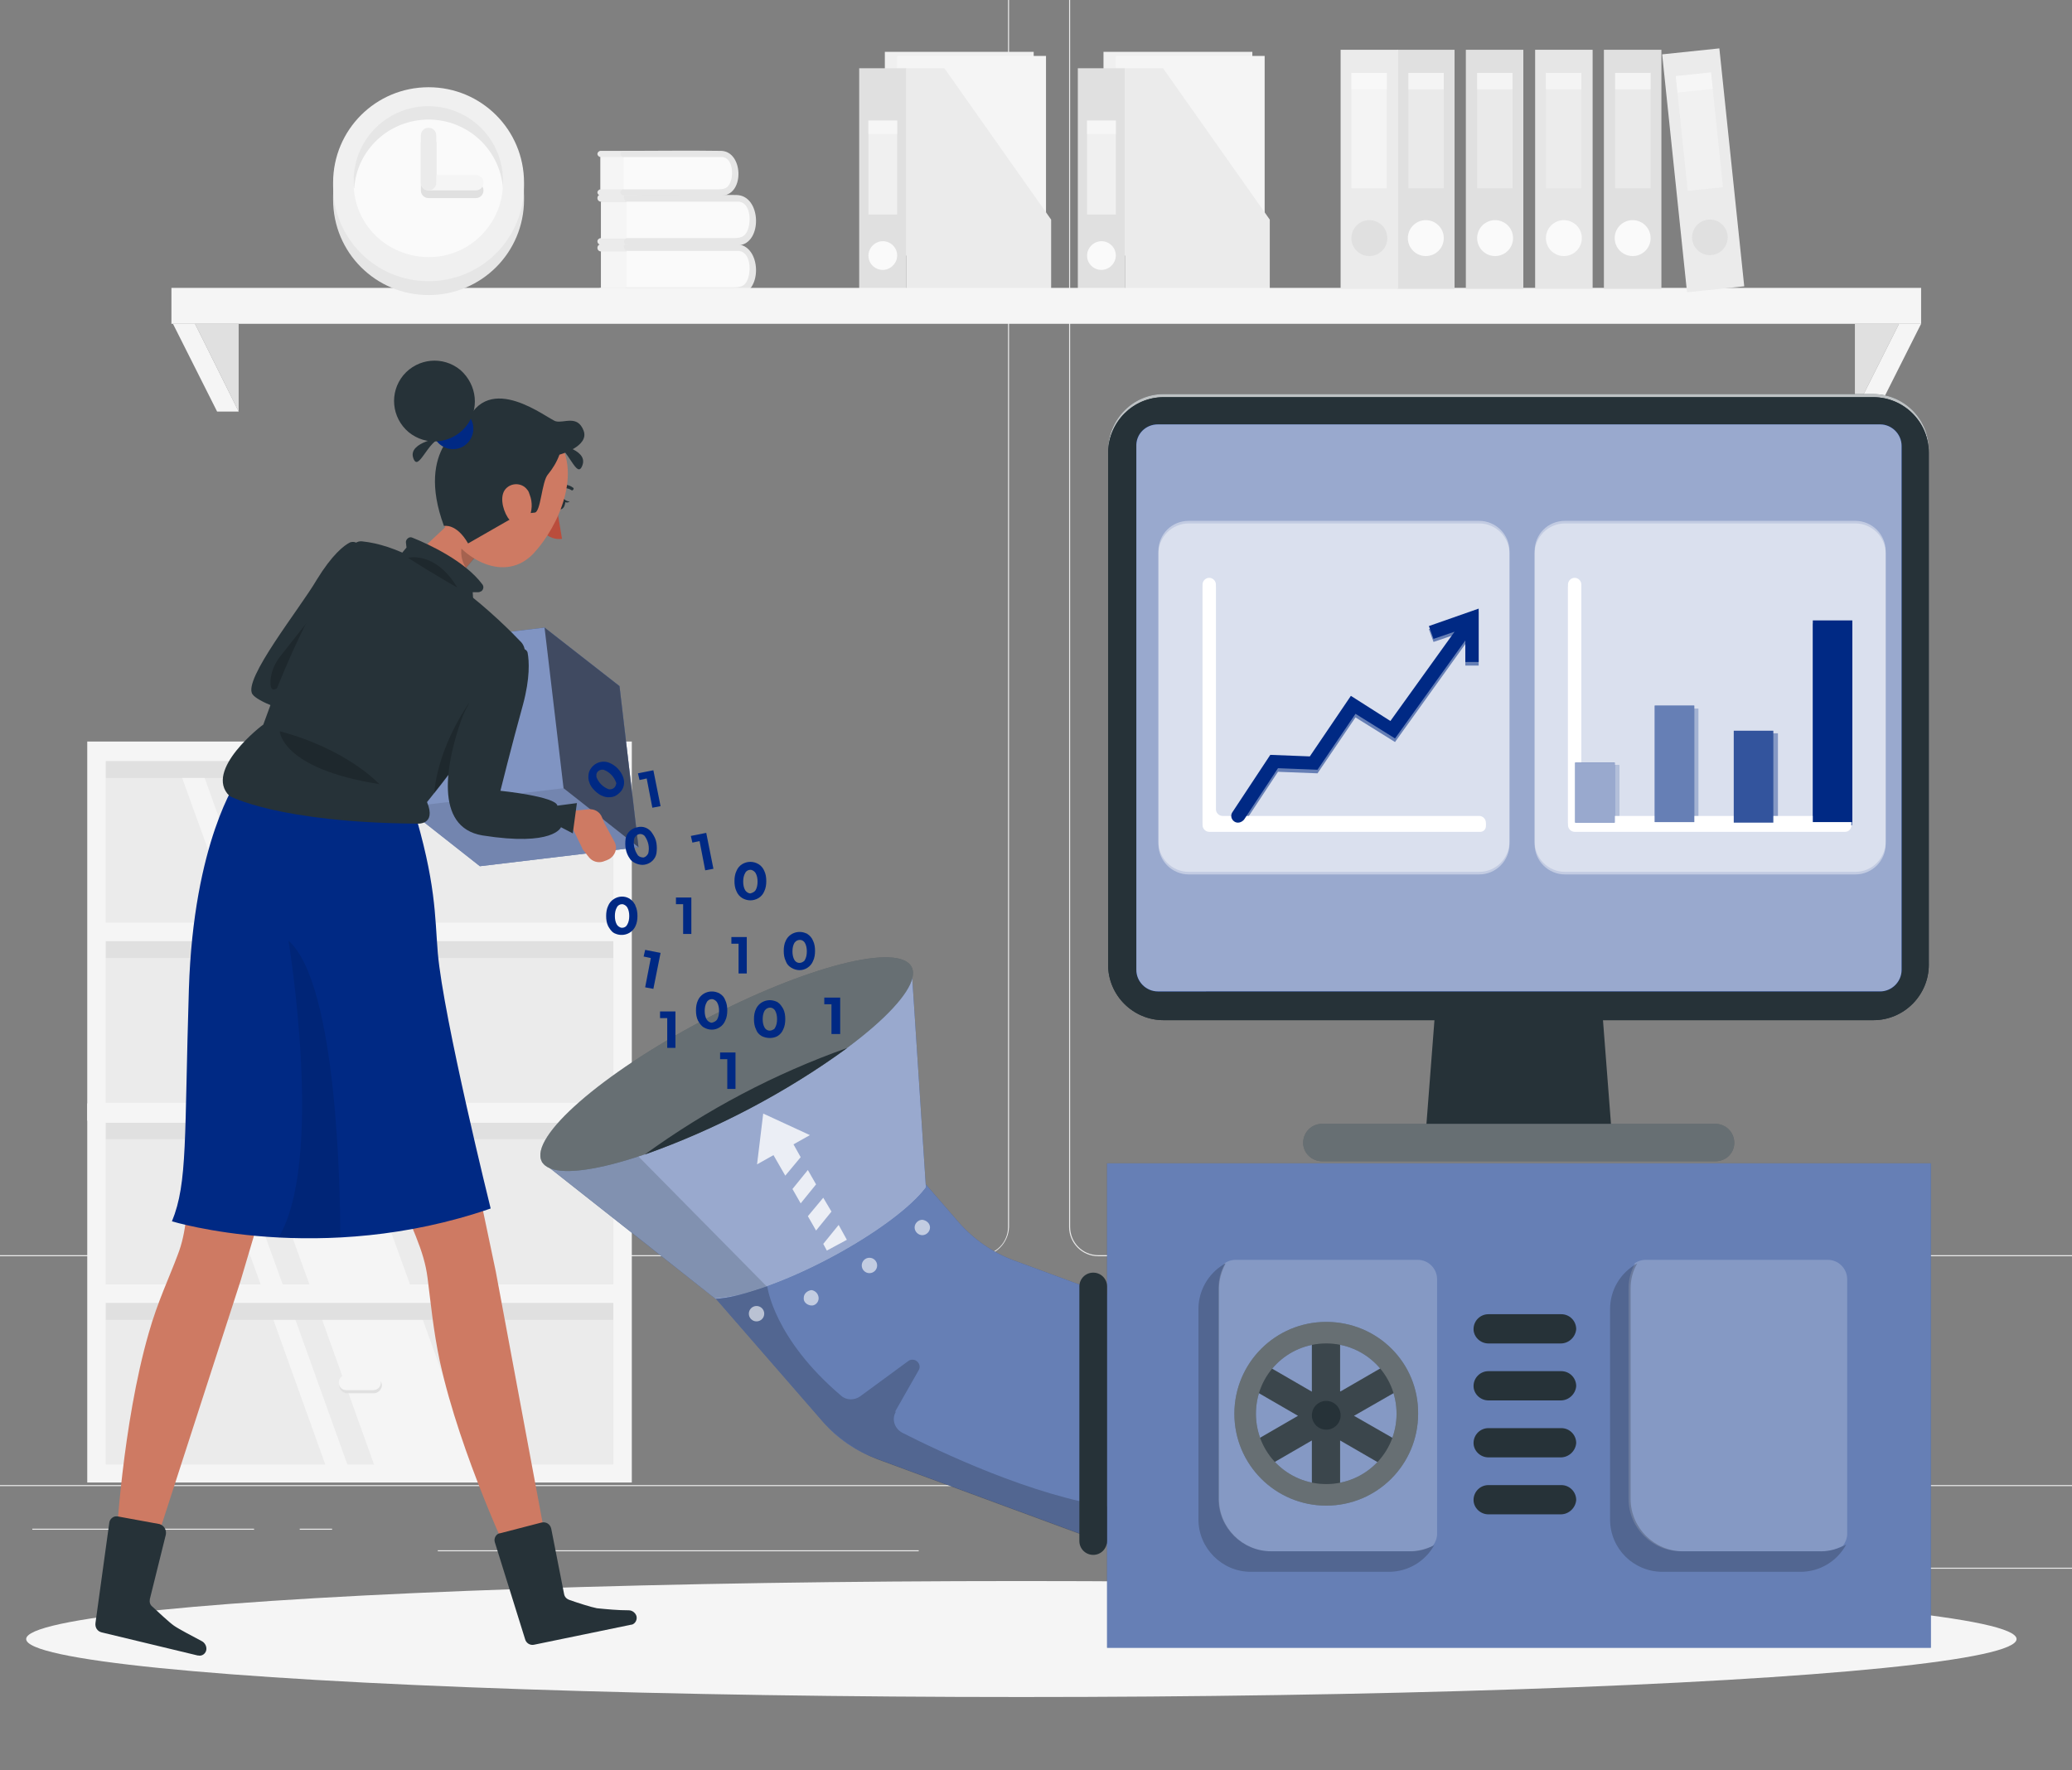 <?xml version="1.0" encoding="utf-8"?>
<!-- Generator: Adobe Illustrator 26.3.1, SVG Export Plug-In . SVG Version: 6.00 Build 0)  -->
<svg version="1.1" id="Ebene_1" xmlns="http://www.w3.org/2000/svg" xmlns:xlink="http://www.w3.org/1999/xlink" x="0px" y="0px"
	 viewBox="0 0 403.7 345" style="enable-background:new 0 0 403.7 345;" xml:space="preserve">
<rect x="0" y="0" width="403.7" height="345" fill="#808080" stroke="none"/>
<style type="text/css">
	.st0{fill:#EBEBEB;}
	.st1{fill:#F0F0F0;}
	.st2{fill:#F5F5F5;}
	.st3{fill:#E0E0E0;}
	.st4{fill:#FAFAFA;}
	.st5{opacity:0.6;fill:#FAFAFA;enable-background:new    ;}
	.st6{fill:#E6E6E6;}
	.st7{opacity:0.6;fill:#F0F0F0;enable-background:new    ;}
	.st8{opacity:0.6;fill:#F5F5F5;enable-background:new    ;}
	.st9{fill:#002984;}
	.st10{opacity:0.4;}
	.st11{fill:#FFFFFF;}
	.st12{opacity:0.2;enable-background:new    ;}
	.st13{opacity:0.6;fill:#FFFFFF;enable-background:new    ;}
	.st14{opacity:0.2;fill:#263238;enable-background:new    ;}
	.st15{fill:#263238;}
	.st16{opacity:0.3;fill:#FFFFFF;enable-background:new    ;}
	.st17{opacity:0.4;fill:#FFFFFF;enable-background:new    ;}
	.st18{opacity:0.8;}
	.st19{opacity:0.2;fill:#FFFFFF;enable-background:new    ;}
	.st20{opacity:0.1;fill:#FFFFFF;enable-background:new    ;}
	.st21{opacity:0.7;fill:#FFFFFF;enable-background:new    ;}
	.st22{opacity:0.6;}
	.st23{opacity:0.3;}
	.st24{opacity:0.5;fill:#FFFFFF;enable-background:new    ;}
	.st25{opacity:0.5;enable-background:new    ;}
	.st26{opacity:0.1;enable-background:new    ;}
	.st27{fill:#BA4D3C;}
	.st28{fill:#CE7A63;}
</style>
<g id="freepik--background-complete--inject-1">
	<rect x="370.6" y="305.5" class="st0" width="33.1" height="0.2"/>
	<rect x="276.4" y="308.2" class="st0" width="8.7" height="0.2"/>
	<rect x="350.4" y="296.2" class="st0" width="19.2" height="0.2"/>
	<rect x="6.3" y="297.9" class="st0" width="43.2" height="0.2"/>
	<rect x="58.4" y="297.9" class="st0" width="6.3" height="0.2"/>
	<rect x="85.3" y="302.1" class="st0" width="93.7" height="0.2"/>
	<path class="st0" d="M190.8,244.8H-2.2c-3.2,0-5.7-2.6-5.7-5.7V-32.3c0-3.1,2.6-5.7,5.7-5.7h193.1c3.2,0,5.7,2.6,5.7,5.7
		c0,0,0,0,0,0v271.4C196.5,242.2,194,244.8,190.8,244.8z M-2.2-37.8c-3,0-5.5,2.4-5.5,5.5v271.4c0,3,2.4,5.5,5.5,5.5h193.1
		c3,0,5.5-2.4,5.5-5.5V-32.3c0-3-2.4-5.5-5.5-5.5H-2.2z"/>
	<path class="st0" d="M407.1,244.8H214c-3.2,0-5.7-2.6-5.7-5.7V-32.3c0-3.1,2.6-5.7,5.7-5.7h193.1c3.1,0,5.7,2.5,5.7,5.7v271.4
		C412.8,242.2,410.3,244.8,407.1,244.8z M214-37.8c-3,0-5.5,2.4-5.5,5.5v271.4c0,3,2.4,5.5,5.5,5.5h193.1c3,0,5.5-2.4,5.5-5.5V-32.3
		c0-3-2.4-5.5-5.5-5.5H214z"/>
	<rect x="-46.2" y="289.4" class="st0" width="500" height="0.2"/>
	<rect x="215" y="10.1" class="st1" width="29" height="38.9"/>
	<rect x="217.4" y="10.9" class="st2" width="29" height="38.9"/>
	<rect x="210" y="13.3" class="st3" width="9.2" height="43.4"/>
	<polygon class="st0" points="226.6,13.3 247.4,42.8 247.4,56.8 219.2,56.8 219.2,13.3 	"/>
	<path class="st4" d="M211.8,49.8c0,1.6,1.3,2.8,2.8,2.8s2.8-1.3,2.8-2.8c0-1.6-1.3-2.8-2.8-2.8S211.8,48.3,211.8,49.8L211.8,49.8z"
		/>
	<rect x="211.8" y="23.5" class="st1" width="5.6" height="18.3"/>
	<rect x="211.8" y="23.5" class="st5" width="5.6" height="2.6"/>
	<rect x="172.4" y="10.1" class="st1" width="29" height="38.9"/>
	<rect x="174.8" y="10.9" class="st2" width="29" height="38.9"/>
	<rect x="167.4" y="13.3" class="st3" width="9.2" height="43.4"/>
	<polygon class="st0" points="184,13.3 204.8,42.8 204.8,56.8 176.6,56.8 176.6,13.3 	"/>
	<path class="st4" d="M169.2,49.8c0,1.6,1.3,2.8,2.8,2.8s2.8-1.3,2.8-2.8c0-1.6-1.3-2.8-2.8-2.8C170.5,47,169.2,48.3,169.2,49.8
		L169.2,49.8z"/>
	<rect x="169.2" y="23.5" class="st1" width="5.6" height="18.3"/>
	<rect x="169.2" y="23.5" class="st5" width="5.6" height="2.6"/>
	<path class="st0" d="M117.1,46.4v-7.1c-0.4,0-0.7-0.3-0.7-0.7c0-0.4,0.3-0.7,0.7-0.7l0,0c2.7,0,5.4,0,8.1,0v9.8h-8.1
		c-0.4,0-0.7-0.3-0.7-0.7C116.4,46.7,116.7,46.4,117.1,46.4z"/>
	<rect x="117.1" y="39.4" class="st2" width="6.3" height="7.1"/>
	<path class="st4" d="M122.1,47.1h21.7c1.5,0,2.7-1.9,2.7-4.2s-1.2-4.2-2.7-4.2h-21.7V47.1z"/>
	<path class="st6" d="M122.1,38c7.1,0,14.3-0.1,21.4,0c4.9,0.1,5.1,9.5,0.4,9.8c-3.3,0.2-6.8,0-10.1,0h-11.6c-0.4,0-0.6-0.4-0.6-0.8
		c0-0.3,0.3-0.6,0.6-0.6h20.3c1.6,0,2.7,0,3.3-1.9c0.5-1.6,0.4-4.9-1.8-5.2c-0.2,0-0.5,0-0.7,0h-21c-0.4,0-0.7-0.3-0.7-0.7
		C121.4,38.3,121.7,38,122.1,38L122.1,38L122.1,38z"/>
	<path class="st0" d="M117,36.9v-6.3c-0.3,0-0.6-0.3-0.6-0.6c0-0.3,0.3-0.6,0.6-0.6h7.2v8.7H117c-0.3,0-0.6-0.3-0.6-0.6
		C116.4,37.2,116.7,36.9,117,36.9L117,36.9z"/>
	<rect x="117" y="30.6" class="st2" width="5.6" height="6.3"/>
	<path class="st4" d="M121.5,37.5h19.4c1.3,0,2.4-1.7,2.4-3.7s-1.1-3.8-2.4-3.8h-19.4V37.5z"/>
	<path class="st6" d="M121.5,29.4c6.3,0,12.7-0.1,19,0c4.3,0.1,4.6,8.4,0.3,8.7c-3,0.2-6,0-9,0h-10.3c-0.3,0-0.6-0.3-0.6-0.6
		c0-0.3,0.3-0.6,0.6-0.6h18c1.4,0,2.4,0,2.9-1.7c0.5-1.4,0.3-4.3-1.6-4.6c-0.2,0-0.4,0-0.6,0h-18.7c-0.3,0-0.6-0.3-0.6-0.6
		C120.9,29.7,121.1,29.4,121.5,29.4z"/>
	<path class="st0" d="M117.1,56.1V49c-0.4,0-0.7-0.3-0.7-0.7c0-0.4,0.3-0.7,0.7-0.7l0,0c2.7,0,5.4,0,8.1,0v9.8h-8.1
		c-0.4,0-0.7-0.3-0.7-0.7C116.4,56.4,116.7,56.1,117.1,56.1z"/>
	<rect x="117.1" y="49" class="st2" width="6.3" height="7.1"/>
	<path class="st4" d="M122.1,56.7h21.7c1.5,0,2.7-1.9,2.7-4.2s-1.2-4.2-2.7-4.2h-21.7V56.7z"/>
	<path class="st6" d="M122.1,47.6c7.1,0,14.3-0.1,21.4,0c4.9,0.1,5.1,9.5,0.4,9.8c-3.3,0.2-6.8,0-10.1,0h-11.6
		c-0.4,0-0.7-0.3-0.7-0.7c0-0.4,0.3-0.7,0.7-0.7l0,0h20.3c1.6,0,2.7,0,3.3-1.9c0.5-1.6,0.4-4.9-1.8-5.2c-0.2,0-0.5,0-0.7,0h-21
		c-0.4,0-0.7-0.3-0.7-0.7C121.4,47.9,121.7,47.6,122.1,47.6L122.1,47.6L122.1,47.6z"/>
	<polygon class="st2" points="88.3,56.1 86.5,56.1 33.4,56.1 33.4,63.1 86.5,63.1 88.3,63.1 374.3,63.1 374.3,56.1 	"/>
	<polygon class="st3" points="46.5,80.2 46.5,63.1 38,63.1 	"/>
	<polygon class="st2" points="42.3,80.2 33.7,63.1 38,63.1 46.5,80.2 	"/>
	<polygon class="st3" points="361.4,80.2 361.4,63.1 370,63.1 	"/>
	<polygon class="st2" points="365.7,80.2 374.3,63.1 370,63.1 361.4,80.2 	"/>
	<path class="st6" d="M102.1,38.9c0,10.3-8.3,18.6-18.6,18.6s-18.6-8.3-18.6-18.6c0,0,0,0,0,0v-0.6c0-10.3,8.3-18.6,18.6-18.6
		c10.3,0,18.6,8.3,18.6,18.6V38.9z"/>
	<path class="st1" d="M102.1,36.2c0,10.3-8.3,18.6-18.6,18.6s-18.6-8.3-18.6-18.6c0,0,0,0,0,0v-0.6c0-10.3,8.3-18.6,18.6-18.6
		c10.3,0,18.6,8.3,18.6,18.6c0,0,0,0,0,0V36.2z"/>
	<path class="st4" d="M98,35.6c0,8-6.5,14.6-14.6,14.5s-14.6-6.5-14.5-14.6c0-8,6.5-14.5,14.6-14.5C91.5,21,98,27.5,98,35.6
		C98,35.6,98,35.6,98,35.6z"/>
	<path class="st6" d="M83.5,23.3c7.6,0,13.9,5.8,14.5,13.4c0-0.4,0-0.8,0-1.1c0.2-8-6.1-14.7-14.2-14.9c-8-0.2-14.7,6.1-14.9,14.2
		c0,0.3,0,0.5,0,0.8c0,0.4,0,0.8,0.1,1.1C69.5,29.1,75.9,23.3,83.5,23.3z"/>
	<path class="st3" d="M92.7,35.6H85v-7.7c0-0.9-0.7-1.5-1.5-1.5c-0.9,0-1.5,0.7-1.5,1.5v9.2c0,0.9,0.7,1.5,1.5,1.5h9.2
		c0.9,0,1.5-0.7,1.5-1.5C94.2,36.3,93.5,35.6,92.7,35.6L92.7,35.6z"/>
	<path class="st2" d="M92.7,37.1c0.9,0,1.5-0.7,1.5-1.5c0-0.9-0.7-1.5-1.5-1.5h-9.2c-0.9,0-1.5,0.7-1.5,1.5c0,0.9,0.7,1.5,1.5,1.5
		H92.7z"/>
	<path class="st0" d="M85,26.4c0-0.9-0.7-1.5-1.5-1.5c-0.9,0-1.5,0.7-1.5,1.5l0,0v9.2c0,0.9,0.7,1.5,1.5,1.5c0.9,0,1.5-0.7,1.5-1.5
		V26.4z"/>
	<rect x="272.2" y="9.7" class="st3" width="11.2" height="46.6"/>
	<circle class="st4" cx="277.8" cy="46.4" r="3.5"/>
	<rect x="274.4" y="14.2" class="st7" width="6.9" height="22.5"/>
	<rect x="274.4" y="14.2" class="st5" width="6.9" height="3.2"/>
	<rect x="285.6" y="9.7" class="st3" width="11.2" height="46.6"/>
	<circle class="st4" cx="291.3" cy="46.4" r="3.5"/>
	<rect x="287.8" y="14.2" class="st7" width="6.9" height="22.5"/>
	<rect x="287.8" y="14.2" class="st5" width="6.9" height="3.2"/>
	<rect x="299.1" y="9.7" class="st6" width="11.2" height="46.6"/>
	<circle class="st4" cx="304.7" cy="46.4" r="3.5"/>
	<rect x="301.2" y="14.2" class="st7" width="6.9" height="22.5"/>
	<rect x="301.2" y="14.2" class="st5" width="6.9" height="3.2"/>
	<rect x="261.2" y="9.7" class="st0" width="11.2" height="46.6"/>
	<circle class="st3" cx="266.8" cy="46.4" r="3.5"/>
	<rect x="263.3" y="14.2" class="st5" width="6.9" height="22.5"/>
	<rect x="263.3" y="14.2" class="st5" width="6.9" height="3.2"/>
	<rect x="312.5" y="9.7" class="st3" width="11.2" height="46.6"/>
	<circle class="st4" cx="318.1" cy="46.4" r="3.5"/>
	<rect x="314.7" y="14.2" class="st7" width="6.9" height="22.5"/>
	<rect x="314.7" y="14.2" class="st5" width="6.9" height="3.2"/>
	
		<rect x="326.1" y="9.7" transform="matrix(0.995 -0.104 0.104 0.995 -1.63 34.855)" class="st0" width="11.2" height="46.6"/>
	<path class="st3" d="M336.6,45.9c0.2,1.9-1.2,3.6-3.1,3.8s-3.6-1.2-3.8-3.1c-0.2-1.9,1.2-3.6,3.1-3.8
		C334.7,42.6,336.4,44,336.6,45.9z"/>
	
		<rect x="327.5" y="14.2" transform="matrix(0.995 -0.104 0.104 0.995 -0.847 34.732)" class="st8" width="6.9" height="22.5"/>
	<rect x="326.5" y="14.3" transform="matrix(0.995 -0.104 0.104 0.995 0.15 34.573)" class="st5" width="6.9" height="3.2"/>
	<rect x="18.8" y="216.6" class="st0" width="102.5" height="35.4"/>
	<rect x="18.8" y="252" class="st0" width="102.5" height="35.4"/>
	<polygon class="st2" points="60.9,252 48.1,216.6 67.7,216.6 80.5,252 	"/>
	<polygon class="st2" points="38.6,216.6 42.9,216.6 55.7,252 51.4,252 	"/>
	<polygon class="st2" points="73.6,287.4 60.9,252 80.5,252 93.3,287.4 	"/>
	<polygon class="st2" points="51.4,252 55.7,252 68.4,287.4 64.1,287.4 	"/>
	<rect x="18.8" y="146.1" class="st0" width="102.5" height="35.4"/>
	<rect x="18.8" y="181.5" class="st0" width="102.5" height="35.4"/>
	<polygon class="st2" points="55.8,181.5 43,146.1 62.7,146.1 75.4,181.5 	"/>
	<polygon class="st2" points="33.5,146.1 37.9,146.1 50.6,181.5 46.3,181.5 	"/>
	<polygon class="st2" points="68.6,216.9 55.8,181.5 75.4,181.5 88.2,216.9 	"/>
	<polygon class="st2" points="46.3,181.5 50.6,181.5 63.4,216.9 59.1,216.9 	"/>
	<rect x="18.8" y="148" class="st3" width="102.5" height="3.6"/>
	<rect x="18.8" y="183.1" class="st3" width="102.5" height="3.6"/>
	<path class="st3" d="M67.5,168.4c-0.9,0-1.5-0.7-1.5-1.5c0-0.8,0.7-1.5,1.5-1.5h5.2c0.9,0,1.5,0.7,1.5,1.5c0,0.8-0.7,1.5-1.5,1.5
		H67.5z"/>
	<path class="st2" d="M67.5,167.8c-0.8-0.1-1.5-0.8-1.4-1.7c0.1-0.8,0.7-1.4,1.4-1.4h5.2c0.8-0.1,1.6,0.6,1.7,1.4
		c0.1,0.8-0.6,1.6-1.4,1.7c-0.1,0-0.2,0-0.2,0H67.5z"/>
	<path class="st3" d="M67.5,201c-0.9,0-1.5-0.7-1.5-1.5c0-0.8,0.7-1.5,1.5-1.5h5.2c0.9,0,1.5,0.7,1.5,1.5c0,0.8-0.7,1.5-1.5,1.5
		H67.5z"/>
	<path class="st2" d="M67.5,200.5c-0.8-0.1-1.5-0.8-1.4-1.7c0.1-0.8,0.7-1.4,1.4-1.4h5.2c0.8-0.1,1.6,0.6,1.7,1.4
		c0.1,0.8-0.6,1.6-1.4,1.7c-0.1,0-0.2,0-0.2,0H67.5z"/>
	<path class="st2" d="M17,144.5v73.9h106.1v-73.9H17z M20.6,183.4h98.9v31.5H20.6V183.4z M20.6,148.3h98.9v31.5H20.6V148.3z"/>
	<rect x="18.8" y="218.4" class="st3" width="102.5" height="3.6"/>
	<rect x="18.8" y="253.6" class="st3" width="102.5" height="3.6"/>
	<path class="st3" d="M67.5,238.8c-0.8-0.1-1.5-0.8-1.4-1.7c0.1-0.8,0.7-1.4,1.4-1.4h5.2c0.8-0.1,1.6,0.6,1.7,1.4
		c0.1,0.8-0.6,1.6-1.4,1.7c-0.1,0-0.2,0-0.2,0H67.5z"/>
	<path class="st2" d="M67.5,238.3c-0.9,0-1.5-0.7-1.5-1.5c0-0.8,0.7-1.5,1.5-1.5h5.2c0.9,0,1.5,0.7,1.5,1.5c0,0.8-0.7,1.5-1.5,1.5
		H67.5z"/>
	<path class="st3" d="M67.5,271.5c-0.8-0.1-1.5-0.8-1.4-1.7c0.1-0.8,0.7-1.4,1.4-1.4h5.2c0.8-0.1,1.6,0.6,1.7,1.4
		c0.1,0.8-0.6,1.6-1.4,1.7c-0.1,0-0.2,0-0.2,0H67.5z"/>
	<path class="st2" d="M67.5,270.9c-0.9,0-1.5-0.7-1.5-1.5c0-0.8,0.7-1.5,1.5-1.5h5.2c0.9,0,1.5,0.7,1.5,1.5c0,0.9-0.7,1.5-1.5,1.5
		c0,0,0,0,0,0H67.5z"/>
	<path class="st2" d="M17,215v73.9h106.1V215H17z M20.6,253.9h98.9v31.5H20.6V253.9z M20.6,218.8h98.9v31.5H20.6V218.8z"/>
</g>
<g id="freepik--Shadow--inject-1">
	<ellipse id="freepik--path--inject-1" class="st2" cx="199" cy="319.4" rx="193.9" ry="11.3"/>
</g>
<g id="freepik--Machine--inject-1">
	<path class="st9" d="M224.9,304.2l-54-19.9c-4.1-1.5-7.8-4-10.7-7.4l-21.4-24.6l34.3-29.9l13.7,15.8c2.9,3.3,6.6,5.9,10.7,7.4
		l43.1,15.9L224.9,304.2z"/>
	<g class="st10">
		<path class="st11" d="M224.9,304.2l-54-19.9c-4.1-1.5-7.8-4-10.7-7.4l-21.4-24.6l34.3-29.9l13.7,15.8c2.9,3.3,6.6,5.9,10.7,7.4
			l43.1,15.9L224.9,304.2z"/>
	</g>
	<path class="st12" d="M174.5,274.9l4.5-7.9c0.4-0.7,0.1-1.5-0.6-1.9c-0.4-0.2-1-0.2-1.4,0.1l-9.4,6.9c-1.1,0.8-2.7,0.8-3.7-0.1
		c-13.2-11.2-14.4-21.3-14.4-21.3l-4-4.1l-6.6,5.8l21.4,24.6c2.9,3.3,6.6,5.8,10.7,7.4l44.7,16.5l0.9-7.2
		c-15.4-2.1-33.9-11-40.8-14.5c-1.5-0.8-2.1-2.6-1.3-4C174.4,275,174.5,274.9,174.5,274.9z"/>
	<circle class="st13" cx="147.4" cy="256" r="1.5"/>
	<path class="st13" d="M159.5,253c0,0.8-0.7,1.5-1.5,1.4s-1.5-0.7-1.4-1.5c0-0.8,0.7-1.4,1.5-1.5C158.9,251.5,159.5,252.2,159.5,253
		C159.5,253,159.5,253,159.5,253z"/>
	<circle class="st13" cx="169.4" cy="246.6" r="1.5"/>
	<path class="st13" d="M181.2,239.2c0,0.8-0.7,1.5-1.5,1.5s-1.5-0.7-1.5-1.5s0.7-1.5,1.5-1.5C180.5,237.8,181.2,238.4,181.2,239.2
		C181.2,239.2,181.2,239.2,181.2,239.2z"/>
	<path class="st9" d="M161.5,245.3c9.1-4.8,16.2-10.2,18.9-13.9l-2.8-42.9l-72,37.9l33.8,26.7C143.9,252.9,152.4,250.1,161.5,245.3z
		"/>
	<path class="st13" d="M161.5,245.3c9.1-4.8,16.2-10.2,18.9-13.9l-2.8-42.9l-72,37.9l33.8,26.7C143.9,252.9,152.4,250.1,161.5,245.3
		z"/>
	<path class="st14" d="M149.4,250.7L119.1,220l-0.6-0.4l-13,6.8l33.8,26.6C142.8,252.7,146.2,252,149.4,250.7z"/>
	
		<ellipse transform="matrix(0.885 -0.466 0.466 0.885 -80.296 89.763)" class="st15" cx="141.5" cy="207.4" rx="40.7" ry="9.7"/>
	
		<ellipse transform="matrix(0.885 -0.466 0.466 0.885 -80.296 89.763)" class="st16" cx="141.5" cy="207.4" rx="40.7" ry="9.7"/>
	<path class="st15" d="M125.6,225c14.1-5,27.4-12,39.5-20.8C151,209.2,137.7,216.2,125.6,225z"/>
	<rect x="215.7" y="226.7" class="st9" width="160.5" height="94.4"/>
	<rect x="215.7" y="226.7" class="st17" width="160.5" height="94.4"/>
	<g class="st18">
		<polygon class="st11" points="157.4,228 159,230.8 156,234.5 154.4,231.7 		"/>
		<polygon class="st11" points="159,239.8 157.4,237 160.4,233.4 162,236.1 		"/>
		<polygon class="st11" points="163.4,238.7 165,241.6 161.1,243.7 160.4,242.4 		"/>
		<polygon class="st11" points="148.7,217 157.8,221.2 154.6,223 156,225.5 153,229.1 150.7,225.1 147.5,226.9 		"/>
	</g>
	<path class="st19" d="M359.9,249.3v49.6c0,0.8-0.3,1.6-0.8,2.3c-1.4,0.8-3.1,1.2-4.7,1.1h-26.9c-5.6,0-10.2-4.6-10.2-10.2v0v-41
		c0-1.7,0.4-3.4,1.3-4.9c-0.1,0.1-0.3,0.1-0.4,0.2c0.7-0.6,1.6-0.9,2.5-0.9h35.4C358.2,245.5,359.9,247.2,359.9,249.3
		C359.9,249.3,359.9,249.3,359.9,249.3z"/>
	<path class="st12" d="M323.9,306.3h26.9c3.7,0,7.1-2,8.9-5.3c-1.5,0.8-3.2,1.3-4.9,1.3h-26.9c-5.6,0-10.2-4.6-10.2-10.2v0v-41
		c0-1.7,0.4-3.4,1.3-4.9c-3.3,1.8-5.3,5.2-5.3,8.9v41C313.7,301.8,318.3,306.3,323.9,306.3L323.9,306.3z"/>
	<path class="st19" d="M280,249.3v49.6c0,0.8-0.3,1.6-0.8,2.3c-1.4,0.8-3.1,1.2-4.7,1.1h-26.9c-5.6,0-10.2-4.6-10.2-10.2v0v-41
		c0-1.7,0.4-3.4,1.3-4.9c-0.1,0.1-0.3,0.1-0.4,0.2c0.7-0.6,1.6-0.9,2.5-0.9h35.4C278.3,245.5,280,247.2,280,249.3
		C280,249.3,280,249.3,280,249.3z"/>
	<path class="st12" d="M279.5,301c-1.8,3.3-5.2,5.3-8.9,5.3h-26.9c-5.6,0-10.2-4.6-10.2-10.2v0v-41c0-3.5,1.8-6.8,4.9-8.7
		c0.1-0.1,0.3-0.2,0.4-0.2c-0.8,1.5-1.3,3.2-1.3,4.9v41c0,5.6,4.6,10.2,10.2,10.2h0h26.9c1.6,0,3.2-0.4,4.7-1.1L279.5,301z"/>
	<path class="st15" d="M263.6,275.5c0,2.8-2.3,5.1-5.1,5.1c-2.8,0-5.2-2.3-5.2-5.1c0-2.8,2.3-5.1,5.1-5.1
		C261.3,270.4,263.6,272.7,263.6,275.5C263.6,275.5,263.6,275.5,263.6,275.5z"/>
	<path class="st11" d="M263.6,275.5c0,2.8-2.3,5.1-5.1,5.1c-2.8,0-5.2-2.3-5.2-5.1c0-2.8,2.3-5.1,5.1-5.1
		C261.3,270.4,263.6,272.7,263.6,275.5C263.6,275.5,263.6,275.5,263.6,275.5z"/>
	<path class="st15" d="M263.6,275.5c0,2.8-2.3,5.1-5.1,5.1c-2.8,0-5.2-2.3-5.2-5.1c0-2.8,2.3-5.1,5.1-5.1
		C261.3,270.4,263.6,272.7,263.6,275.5C263.6,275.5,263.6,275.5,263.6,275.5z"/>
	<polygon class="st15" points="273.4,270.4 270.6,265.7 261.1,271.2 261.1,260.2 255.6,260.2 255.6,271.2 246.1,265.7 243.4,270.4 
		252.9,275.9 243.4,281.4 246.1,286.2 255.6,280.7 255.6,291.6 261.1,291.6 261.1,280.7 270.6,286.2 273.4,281.4 263.8,275.9 	"/>
	<polygon class="st20" points="273.4,270.4 270.6,265.7 261.1,271.2 261.1,260.2 255.6,260.2 255.6,271.2 246.1,265.7 243.4,270.4 
		252.9,275.9 243.4,281.4 246.1,286.2 255.6,280.7 255.6,291.6 261.1,291.6 261.1,280.7 270.6,286.2 273.4,281.4 263.8,275.9 	"/>
	<path class="st15" d="M258.4,257.6c-9.9,0-17.9,8-17.9,17.9s8,17.9,17.9,17.9c9.9,0,17.9-8,17.9-17.9
		C276.4,265.6,268.4,257.6,258.4,257.6C258.4,257.6,258.4,257.6,258.4,257.6z M258.4,289.2c-7.6,0-13.7-6.1-13.7-13.7
		c0-7.6,6.1-13.7,13.7-13.7c7.6,0,13.7,6.1,13.7,13.7C272.1,283.1,266,289.2,258.4,289.2C258.4,289.2,258.4,289.2,258.4,289.2z"/>
	<path class="st16" d="M258.4,257.6c-9.9,0-17.9,8-17.9,17.9s8,17.9,17.9,17.9c9.9,0,17.9-8,17.9-17.9
		C276.4,265.6,268.4,257.6,258.4,257.6C258.4,257.6,258.4,257.6,258.4,257.6z M258.4,289.2c-7.6,0-13.7-6.1-13.7-13.7
		c0-7.6,6.1-13.7,13.7-13.7c7.6,0,13.7,6.1,13.7,13.7C272.1,283.1,266,289.2,258.4,289.2C258.4,289.2,258.4,289.2,258.4,289.2z"/>
	<path class="st15" d="M255.6,275.8c0,1.5,1.2,2.8,2.8,2.8c1.5,0,2.8-1.2,2.8-2.8c0-1.5-1.2-2.8-2.8-2.8c0,0,0,0,0,0
		C256.8,273,255.6,274.3,255.6,275.8C255.6,275.8,255.6,275.8,255.6,275.8z"/>
	<path class="st15" d="M304.1,261.8H290c-1.6,0-2.9-1.3-2.9-2.8c0,0,0,0,0,0l0,0c0-1.6,1.3-2.9,2.9-2.9c0,0,0,0,0,0h14.2
		c1.6,0,2.9,1.3,2.9,2.9c0,0,0,0,0,0l0,0C307,260.5,305.7,261.8,304.1,261.8C304.2,261.8,304.2,261.8,304.1,261.8z"/>
	<path class="st15" d="M304.1,272.9H290c-1.6,0-2.9-1.3-2.9-2.8c0,0,0,0,0,0l0,0c0-1.6,1.3-2.9,2.9-2.9c0,0,0,0,0,0h14.2
		c1.6,0,2.9,1.3,2.9,2.9c0,0,0,0,0,0l0,0C307,271.6,305.7,272.9,304.1,272.9C304.2,272.9,304.2,272.9,304.1,272.9z"/>
	<path class="st15" d="M304.1,284H290c-1.6,0-2.9-1.3-2.9-2.8c0,0,0,0,0,0l0,0c0-1.6,1.3-2.9,2.9-2.9c0,0,0,0,0,0h14.2
		c1.6,0,2.9,1.3,2.9,2.9c0,0,0,0,0,0l0,0C307,282.7,305.7,284,304.1,284C304.2,284,304.2,284,304.1,284z"/>
	<path class="st15" d="M304.1,295.1H290c-1.6,0-2.9-1.3-2.9-2.8c0,0,0,0,0,0l0,0c0-1.6,1.3-2.9,2.9-2.9c0,0,0,0,0,0h14.2
		c1.6,0,2.9,1.3,2.9,2.9c0,0,0,0,0,0l0,0C307,293.8,305.7,295.1,304.1,295.1C304.2,295.1,304.2,295.1,304.1,295.1z"/>
	<path class="st15" d="M226.7,76.8h138.3c5.9,0,10.8,4.8,10.8,10.8v99.7c0,5.9-4.8,10.8-10.8,10.8H226.7c-5.9,0-10.8-4.8-10.8-10.8
		V87.6C216,81.6,220.8,76.8,226.7,76.8z"/>
	<path class="st21" d="M226.7,76.8h138.3c5.9,0,10.8,4.8,10.8,10.8v99.7c0,5.9-4.8,10.8-10.8,10.8H226.7c-5.9,0-10.8-4.8-10.8-10.8
		V87.6C216,81.6,220.8,76.8,226.7,76.8z"/>
	<path class="st9" d="M225.6,82.2h140.7c2.3,0,4.2,1.9,4.2,4.2v102.1c0,2.3-1.9,4.2-4.2,4.2H225.6c-2.3,0-4.2-1.9-4.2-4.2V86.4
		C221.3,84.1,223.2,82.2,225.6,82.2z"/>
	<path class="st13" d="M225.6,82.2h140.7c2.3,0,4.2,1.9,4.2,4.2v102.1c0,2.3-1.9,4.2-4.2,4.2H225.6c-2.3,0-4.2-1.9-4.2-4.2V86.4
		C221.3,84.1,223.2,82.2,225.6,82.2z"/>
	<polygon class="st15" points="314.3,224.5 311.6,189.5 280.2,189.5 277.5,224.5 	"/>
	<path class="st15" d="M334.2,226.3h-76.6c-2,0-3.7-1.6-3.7-3.6c0,0,0,0,0,0l0,0c0-2,1.6-3.7,3.7-3.7c0,0,0,0,0,0h76.6
		c2,0,3.7,1.6,3.7,3.7l0,0l0,0C337.9,224.7,336.3,226.3,334.2,226.3L334.2,226.3z"/>
	<path class="st15" d="M226.7,77.4h138.3c5.9,0,10.8,4.8,10.8,10.8v99.8c0,5.9-4.8,10.8-10.8,10.8H226.7c-5.9,0-10.8-4.8-10.8-10.8
		V88.1C216,82.2,220.8,77.4,226.7,77.4z"/>
	<path class="st15" d="M226.7,77.4h138.3c5.9,0,10.8,4.8,10.8,10.8v99.8c0,5.9-4.8,10.8-10.8,10.8H226.7c-5.9,0-10.8-4.8-10.8-10.8
		V88.1C216,82.2,220.8,77.4,226.7,77.4z"/>
	<path class="st9" d="M225.6,82.7h140.7c2.3,0,4.2,1.9,4.2,4.2v102.1c0,2.3-1.9,4.2-4.2,4.2H225.6c-2.3,0-4.2-1.9-4.2-4.2V87
		C221.3,84.6,223.2,82.7,225.6,82.7z"/>
	<path class="st9" d="M225.6,82.7h140.7c2.3,0,4.2,1.9,4.2,4.2v102.1c0,2.3-1.9,4.2-4.2,4.2H225.6c-2.3,0-4.2-1.9-4.2-4.2V87
		C221.3,84.6,223.2,82.7,225.6,82.7z"/>
	<g class="st22">
		<path class="st11" d="M225.6,82.7h140.7c2.3,0,4.2,1.9,4.2,4.2v102.1c0,2.3-1.9,4.2-4.2,4.2H225.6c-2.3,0-4.2-1.9-4.2-4.2V87
			C221.3,84.6,223.2,82.7,225.6,82.7z"/>
	</g>
	<g class="st23">
		<path class="st11" d="M334.2,226.3h-76.6c-2,0-3.7-1.6-3.7-3.6c0,0,0,0,0,0l0,0c0-2,1.6-3.7,3.7-3.7c0,0,0,0,0,0h76.6
			c2,0,3.7,1.6,3.7,3.7l0,0l0,0C337.9,224.7,336.3,226.3,334.2,226.3L334.2,226.3z"/>
	</g>
	<path class="st17" d="M231.6,102h56.6c3.2,0,5.9,2.6,5.9,5.9v56.6c0,3.2-2.6,5.9-5.9,5.9h-56.6c-3.2,0-5.9-2.6-5.9-5.9v-56.6
		C225.7,104.7,228.3,102,231.6,102z"/>
	<path class="st11" d="M288.2,162.1h-52.6c-0.7,0-1.3-0.6-1.3-1.3v-46.4c0-0.7,0.6-1.3,1.3-1.3l0,0c0.7,0,1.3,0.6,1.3,1.3
		c0,0,0,0,0,0v43.8c0,0.7,0.6,1.3,1.3,1.3h50c0.7,0,1.3,0.6,1.3,1.3c0,0,0,0,0,0l0,0C289.6,161.6,289,162.2,288.2,162.1
		C288.3,162.2,288.3,162.2,288.2,162.1z"/>
	<path class="st9" d="M278.4,122.6l0.9,2.5l4.1-1.4l-12.5,17.4l-7.7-4.9l-8,11.8l-7.7-0.4l-7.4,11.3c-0.4,0.6-0.2,1.4,0.4,1.9
		c0,0,0,0,0,0l0,0c0.6,0.4,1.4,0.2,1.9-0.4l6.6-10l7.7,0.3l7.4-10.9l7.7,4.8l13.7-19.1v4.2h2.6v-10.5L278.4,122.6z"/>
	<path class="st17" d="M304.9,102h56.6c3.2,0,5.9,2.6,5.9,5.9v56.6c0,3.2-2.6,5.9-5.9,5.9h-56.6c-3.2,0-5.9-2.6-5.9-5.9v-56.6
		C299,104.7,301.6,102,304.9,102z"/>
	<path class="st11" d="M359.5,162.1h-52.7c-0.7,0-1.3-0.6-1.3-1.3v-46.4c0-0.7,0.6-1.4,1.3-1.4c0,0,0,0,0,0l0,0
		c0.7,0,1.3,0.6,1.3,1.3v43.8c0,0.7,0.6,1.3,1.3,1.3h50c0.7,0,1.3,0.6,1.3,1.3l0,0C360.8,161.5,360.2,162.1,359.5,162.1z"/>
	<rect x="307.8" y="149.1" class="st9" width="7.7" height="11.7"/>
	<rect x="307.8" y="149.1" class="st24" width="7.7" height="11.7"/>
	<rect x="323.2" y="138.1" class="st9" width="7.7" height="22.7"/>
	<rect x="323.2" y="138.1" class="st17" width="7.7" height="22.7"/>
	<rect x="338.7" y="142.9" class="st9" width="7.7" height="17.9"/>
	<rect x="338.7" y="142.9" class="st19" width="7.7" height="17.9"/>
	<rect x="353.2" y="121.5" class="st9" width="7.7" height="39.3"/>
	<path class="st17" d="M231.6,101.5h56.6c3.2,0,5.9,2.6,5.9,5.9V164c0,3.2-2.6,5.9-5.9,5.9h-56.6c-3.2,0-5.9-2.6-5.9-5.9v-56.6
		C225.7,104.1,228.3,101.5,231.6,101.5z"/>
	<path class="st11" d="M288.2,161.6h-52.6c-0.7,0-1.3-0.6-1.3-1.3v-46.4c0-0.7,0.6-1.3,1.3-1.3l0,0c0.7,0,1.3,0.6,1.3,1.3
		c0,0,0,0,0,0v43.8c0,0.7,0.6,1.3,1.3,1.3h50c0.7,0,1.3,0.6,1.3,1.3c0,0,0,0,0,0l0,0C289.6,161,289,161.6,288.2,161.6
		C288.3,161.6,288.3,161.6,288.2,161.6z"/>
	<path class="st9" d="M278.4,122l0.9,2.5l4.1-1.4l-12.5,17.4l-7.7-4.9l-8,11.8l-7.7-0.3l-7.4,11.2c-0.4,0.6-0.2,1.4,0.4,1.8
		c0,0,0,0,0,0l0,0c0.6,0.4,1.4,0.2,1.9-0.4l6.6-10l7.7,0.3l7.4-10.9l7.7,4.8l13.7-19.1v4.2h2.6v-10.4L278.4,122z"/>
	<path class="st17" d="M304.9,101.5h56.6c3.2,0,5.9,2.6,5.9,5.9V164c0,3.2-2.6,5.9-5.9,5.9h-56.6c-3.2,0-5.9-2.6-5.9-5.9v-56.6
		C299,104.1,301.6,101.5,304.9,101.5z"/>
	<path class="st11" d="M359.5,161.6h-52.7c-0.7,0-1.3-0.6-1.3-1.3v-46.4c0-0.7,0.6-1.3,1.3-1.3l0,0c0.7,0,1.3,0.6,1.3,1.3v43.8
		c0,0.7,0.6,1.3,1.3,1.3h50c0.7,0,1.3,0.6,1.3,1.3l0,0C360.8,161,360.2,161.6,359.5,161.6z"/>
	<rect x="306.9" y="148.6" class="st9" width="7.7" height="11.7"/>
	<rect x="306.9" y="148.6" class="st13" width="7.7" height="11.7"/>
	<rect x="322.4" y="137.5" class="st9" width="7.7" height="22.7"/>
	<rect x="322.4" y="137.5" class="st17" width="7.7" height="22.7"/>
	<rect x="337.8" y="142.4" class="st9" width="7.7" height="17.9"/>
	<rect x="337.8" y="142.4" class="st19" width="7.7" height="17.9"/>
	<rect x="353.2" y="120.9" class="st9" width="7.7" height="39.3"/>
	<path class="st15" d="M213,303L213,303c-1.5,0-2.7-1.2-2.7-2.7v-49.6c0-1.5,1.2-2.7,2.7-2.7c0,0,0,0,0,0l0,0c1.5,0,2.7,1.2,2.7,2.7
		c0,0,0,0,0,0v49.5C215.7,301.8,214.5,303,213,303C213,303,213,303,213,303z"/>
</g>
<g id="freepik--Character--inject-1">
	<polygon class="st9" points="124.4,165.1 120.7,133.7 106.1,122.3 75.2,126 78.9,157.3 93.5,168.8 	"/>
	<polygon class="st24" points="124.4,165.1 120.7,133.7 106.1,122.3 75.2,126 78.9,157.3 93.5,168.8 	"/>
	<polygon class="st25" points="109.8,153.6 106.1,122.3 120.7,133.7 124.4,165.1 	"/>
	<polygon class="st26" points="124.4,165.1 109.8,153.6 78.9,157.3 93.5,168.8 124.4,165.1 	"/>
	<path class="st15" d="M110,98.5c-0.2,0.6-0.7,0.9-1.1,0.7s-0.5-0.8-0.2-1.3s0.7-0.9,1.1-0.7S110.2,98,110,98.5z"/>
	<path class="st15" d="M109.8,97.2c0,0,0.7,0.6,1.2,0.5c-0.3,0.3-0.8,0.3-1.1,0c0,0,0,0,0-0.1L109.8,97.2z"/>
	<path class="st27" d="M108.6,99.6l0.9,5.4c-1.3,0.2-2.6-0.3-3.5-1.2L108.6,99.6z"/>
	<polygon class="st28" points="92.9,108.1 88.6,113.3 80.3,108.8 88.5,101.1 	"/>
	<path class="st12" d="M90.8,110.7c-0.9-1.4-1.2-3.1-0.7-4.7l1.7,0.3l1.2,1.8L90.8,110.7z"/>
	<polygon class="st28" points="73.4,138.9 78.8,136 81.4,137.8 87.5,141.1 84,145.5 80.4,144.2 75.9,141.5 74.2,141 	"/>
	<path class="st28" d="M79.4,166l17.2,81.8l10.3,55.3l-7.1,1.6c0,0-10.1-21.1-14.1-39.4c-1.3-6.1-1.8-11.7-2.4-16.3
		c-0.7-5.4-2.9-9.4-7.5-20.4c-1.3-3-2.6-6.2-3.9-9.4c-4-9.7-7.3-19.5-10.6-24.2c-3.4-5-10.8-9.3-6.6-23.4L79.4,166z"/>
	<path class="st28" d="M70.7,169.3l-23.8,80.2L29.6,303l-7-1.9c0,0,1.2-23.4,6.4-41.4c1.7-6,4-10.8,5.6-15.1
		c1.8-4.6,1.8-8.8,2.9-19.7c0.4-3.9,0.8-8,1.2-12.2c1.1-10.5,2.8-20.6,2.3-26.3c-0.6-6-5-13.3,5.3-23.7L70.7,169.3z"/>
	<path class="st15" d="M107.4,297.9l2.5,12.7c0.1,0.6,0.5,1,1.1,1.2c1.4,0.5,4.2,1.4,5.3,1.6c2,0.2,4.1,0.4,6.2,0.4
		c0.7,0,1.3,0.5,1.5,1.1l0,0c0.2,0.7-0.2,1.5-0.9,1.7c0,0-0.1,0-0.1,0l-18.9,3.9c-0.8,0.2-1.6-0.3-1.8-1.1l-5.9-18.9
		c-0.2-0.7,0.2-1.5,0.9-1.7c0,0,0.1,0,0.1,0l8.1-2.1C106.4,296.5,107.2,297,107.4,297.9z"/>
	<path class="st15" d="M32.3,299.1l-3.1,12.5c-0.1,0.6,0,1.1,0.5,1.5c1.1,1,3.2,3,4.2,3.7s3.9,2.2,5.4,3c0.6,0.3,1,1,0.9,1.7l0,0
		c-0.1,0.7-0.8,1.3-1.6,1.1c0,0-0.1,0-0.1,0l-18.7-4.5c-0.8-0.2-1.3-0.9-1.2-1.8l2.7-19.6c0.1-0.7,0.8-1.3,1.5-1.2c0,0,0.1,0,0.1,0
		l8.2,1.5C32,297.3,32.5,298.2,32.3,299.1C32.3,299,32.3,299,32.3,299.1z"/>
	<path class="st9" d="M46.3,151.9c0,0-8.6,12.1-9.5,40.9s-0.2,37.7-3.3,45.2c0,0,29.1,8.9,62.1-2.5c0,0-9.2-37.1-10.3-49.8
		c-0.6-7.2-0.3-13.6-4.9-28.7L46.3,151.9z"/>
	<path class="st15" d="M108.8,95.3c0.1,0,0.2,0,0.3,0c0.7-0.3,1.6-0.2,2.2,0.2c0.1,0.1,0.3,0.1,0.4-0.1s0.1-0.3-0.1-0.4
		c-0.8-0.6-1.9-0.7-2.8-0.4c-0.2,0.1-0.2,0.2-0.2,0.4l0,0C108.7,95.2,108.7,95.3,108.8,95.3z"/>
	<path class="st28" d="M90,86.9c-3.4,7.1-5,10.1-3.4,15.6c3.4,6.7,11.9,11.2,17.4,5.3c4.9-5.3,9.6-16,4.3-22.7
		c-3.7-4.8-10.5-5.6-15.3-2C91.7,84.1,90.7,85.4,90,86.9z"/>
	<path class="st26" d="M66.3,241.1c0-8.2-0.5-49.4-10.1-57.8c0,0,7.1,42.8-1.9,57.8C58.3,241.3,62.3,241.3,66.3,241.1z"/>
	<path class="st15" d="M86.5,102.5c0,0,2.4-0.6,4.7,3.4l8.9-5.1c1.3-0.5,2.6-0.8,4-0.9c1.3,0.1,1.4-6.1,2.7-7.5
		c0.9-1.1,1.7-2.4,2.2-3.8c0,0,5.9-1.6,4.7-4.7s-3.8-1.4-5.4-1.8S95.1,72,90.8,82.6C90.8,82.6,80.8,87.1,86.5,102.5z"/>
	<path class="st9" d="M91.3,86.1c-1.4,1.7-3.9,1.9-5.6,0.5c-1.7-1.4-1.9-3.9-0.5-5.6c1.4-1.7,3.9-1.9,5.6-0.5
		C92.5,81.9,92.7,84.4,91.3,86.1C91.3,86.1,91.3,86.1,91.3,86.1z"/>
	<path class="st15" d="M107.8,86.4c0,0,6.8,1,5.7,4.2S110.8,87.1,107.8,86.4z"/>
	<path class="st15" d="M90.7,83.2c-2.8,3.3-7.7,3.8-11.1,1c-3.3-2.8-3.8-7.7-1-11.1c2.8-3.3,7.7-3.8,11.1-1c0,0,0,0,0,0
		C93,75,93.5,79.9,90.7,83.2C90.7,83.2,90.7,83.2,90.7,83.2z"/>
	<path class="st15" d="M86.3,85.2c0,0-6.8,0.9-5.8,4S83.3,85.7,86.3,85.2z"/>
	<path class="st28" d="M103.2,96.4c0.6,1.5,0.5,3.2-0.2,4.7c-0.9,1.9-3,1.4-4.1-0.3c-1-1.6-1.7-4.5-0.1-5.8c1.2-1,3-0.8,3.9,0.4
		C103,95.7,103.1,96.1,103.2,96.4z"/>
	<path class="st15" d="M69.8,106.1c-0.4-0.5-1-0.6-1.6-0.4c-1.2,0.6-3.5,2.4-6.5,7.3c-3.2,5.5-14.5,19.5-12.5,22.3
		s20.8,7.9,22.8,5.2l2.4,2l1.9-6.1l-2.9,0.5c0,0-1.3-4.9-13.7-6.6C59.7,130.4,74.8,112.8,69.8,106.1z"/>
	<path class="st12" d="M61,119.8l-6.4,8.1c-1.1,1.4-1.8,3.1-1.9,4.8c-0.1,1.9,0.6,3.2,4.4-2L61,119.8z"/>
	<path class="st15" d="M44.7,155.1c0,0,9.4,5.2,36.5,5.4c0,0,3.9,0.4,2-4.2c0,0,17.3-21.3,19-28.8c0.2-0.8-0.1-1.7-0.6-2.3
		c-3.4-3.6-18.2-18.4-31-19.7c-0.7-0.1-1.4,0.2-1.8,0.8c-2.3,3-10,13.8-17.5,34.9C51.2,141.2,39.6,150.1,44.7,155.1z"/>
	<path class="st15" d="M77.2,109.1l2-2.4l-0.1-0.9c-0.1-0.5,0.3-1,0.8-1.1c0.2,0,0.3,0,0.5,0.1c3,1.2,10.2,4.5,13.6,9.1
		c0.3,0.4,0.2,1-0.2,1.3c-0.2,0.1-0.4,0.2-0.6,0.2h-1.1l0.2,3.3L77.2,109.1z"/>
	<path class="st12" d="M79.5,108.7c0,0,5.3-1.4,9.6,5.8C89.1,114.5,84.8,112.1,79.5,108.7z"/>
	<path class="st12" d="M94,139.8l-2.6-2.8c0,0-6,8.2-6.8,17.6c1.6-2,4.3-5.5,7.2-9.5C93.1,142.1,94,139.8,94,139.8z"/>
	<path class="st28" d="M110.7,158.1l4-0.4c1.1-0.1,2.2,0.5,2.6,1.6l0.5,1.2l1.9,3.5c0.7,1.2,0.2,2.7-1,3.4c-0.1,0.1-0.3,0.1-0.4,0.2
		l-0.8,0.3c-1,0.3-2.1,0-2.8-0.9l-1.1-1.4c-0.1-0.1-0.2-0.3-0.2-0.4l-2.2-4.5l-0.9-0.4L110.7,158.1z"/>
	<path class="st15" d="M101.4,126.7c0.3-0.3,0.9-0.3,1.2,0.1c0.1,0.1,0.2,0.3,0.2,0.4c0.3,1.6,0.5,4.9-0.9,10.1
		c-2.3,8.3-4.4,16.8-4.4,16.8s10.8,1.1,11.1,2.9l3.8-0.5l-0.8,5.9l-2.3-1.2c0,0-1.4,3.8-15.3,1.6c-9.6-1.6-6.9-14.4-4.3-22
		c1.2-3.6,3.4-6.7,6.2-9.2L101.4,126.7z"/>
	<path class="st12" d="M73.9,152.8c0,0-6.2-6.8-19.4-10.3C54.5,142.5,54.8,149.8,73.9,152.8z"/>
</g>
<g id="freepik--Data--inject-1">
	<path class="st9" d="M124,168.3c-0.5-0.2-1-0.5-1.3-1c-0.8-1.1-1-2.5-0.8-3.9c0.2-1.1,1.1-2,2.3-2.2c1.1-0.3,2.3,0.2,2.9,1.2
		c0.4,0.6,0.7,1.2,0.8,1.9c0.1,0.7,0.1,1.3,0,2c-0.2,1.1-1.1,2-2.3,2.2C125.1,168.6,124.5,168.5,124,168.3z M126.3,166.3
		c0.3-1.2,0-2.4-0.7-3.4c-0.5-0.5-1.2-0.5-1.7,0c-0.1,0.1-0.2,0.3-0.3,0.4c-0.3,1.2,0,2.4,0.7,3.4c0.3,0.3,0.7,0.4,1.1,0.4
		C125.8,167,126.1,166.7,126.3,166.3L126.3,166.3z"/>
	<path class="st9" d="M119.6,181.8c-0.5-0.3-0.8-0.8-1.1-1.3c-0.3-0.6-0.4-1.3-0.4-2c0-0.7,0.1-1.4,0.4-2c0.2-0.5,0.6-1,1.1-1.3
		c1.4-0.9,3.2-0.5,4,0.9c0.1,0.1,0.2,0.3,0.2,0.4c0.3,0.6,0.4,1.3,0.4,2c0,0.7-0.1,1.4-0.4,2c-0.7,1.5-2.5,2.1-4,1.4
		C119.7,181.9,119.7,181.8,119.6,181.8z M122.2,180.2c0.3-0.5,0.4-1.1,0.4-1.7c0-0.6-0.1-1.2-0.4-1.7c-0.2-0.3-0.6-0.6-1-0.6
		c-0.4,0-0.8,0.2-1,0.6c-0.3,0.5-0.4,1.1-0.4,1.7c0,0.6,0.1,1.2,0.4,1.7c0.2,0.3,0.6,0.6,1,0.6C121.6,180.8,122,180.6,122.2,180.2
		L122.2,180.2z"/>
	<path class="st9" d="M144.6,175c-0.5-0.3-0.9-0.8-1.1-1.3c-0.3-0.6-0.4-1.3-0.4-2c0-0.7,0.1-1.4,0.4-2c0.2-0.5,0.6-1,1.1-1.3
		c1-0.6,2.2-0.6,3.2,0c0.5,0.3,0.9,0.8,1.1,1.3c0.3,0.6,0.4,1.3,0.4,2c0,0.7-0.1,1.4-0.4,2c-0.2,0.5-0.6,1-1.1,1.3
		C146.8,175.6,145.6,175.6,144.6,175L144.6,175z M147.2,173.5c0.3-0.5,0.4-1.1,0.4-1.7c0-0.6-0.1-1.2-0.4-1.7
		c-0.2-0.3-0.6-0.6-1-0.6c-0.4,0-0.8,0.2-1,0.6c-0.3,0.5-0.4,1.1-0.4,1.7c0,0.6,0.1,1.2,0.4,1.7c0.2,0.3,0.6,0.6,1,0.6
		C146.6,174,147,173.8,147.2,173.5L147.2,173.5z"/>
	<path class="st9" d="M137.1,200.2c-0.5-0.3-0.8-0.8-1.1-1.3c-0.3-0.6-0.4-1.3-0.4-2c0-0.7,0.1-1.4,0.4-2c0.7-1.5,2.5-2.1,4-1.4
		c0.1,0,0.2,0.1,0.2,0.1c0.5,0.3,0.9,0.7,1.1,1.3c0.3,0.6,0.4,1.3,0.4,2c0,0.7-0.1,1.4-0.4,2c-0.2,0.5-0.6,1-1.1,1.3
		C139.3,200.8,138.1,200.8,137.1,200.2z M139.7,198.7c0.3-0.5,0.4-1.1,0.4-1.7c0-0.6-0.1-1.2-0.4-1.7c-0.2-0.3-0.6-0.6-1-0.6
		c-0.4,0-0.8,0.2-1,0.6c-0.3,0.5-0.4,1.1-0.4,1.7c0,0.6,0.1,1.2,0.4,1.7c0.2,0.3,0.6,0.6,1,0.6C139.1,199.2,139.5,199,139.7,198.7z"
		/>
	<path class="st9" d="M148.4,201.9c-0.5-0.3-0.9-0.7-1.1-1.3c-0.3-0.6-0.4-1.3-0.4-2c0-0.7,0.1-1.4,0.4-2c0.7-1.5,2.5-2.1,4-1.4
		c0.1,0,0.2,0.1,0.2,0.1c0.5,0.3,0.8,0.8,1.1,1.3c0.3,0.6,0.4,1.3,0.4,2c0,0.7-0.1,1.4-0.4,2c-0.2,0.5-0.6,1-1.1,1.3
		C150.6,202.4,149.4,202.4,148.4,201.9z M151,200.3c0.3-0.5,0.4-1.1,0.4-1.7c0-0.6-0.1-1.2-0.4-1.7c-0.4-0.6-1.1-0.7-1.7-0.3
		c-0.1,0.1-0.2,0.2-0.3,0.3c-0.3,0.5-0.4,1.1-0.4,1.7c0,0.6,0.1,1.2,0.4,1.7c0.4,0.6,1.1,0.7,1.7,0.3
		C150.8,200.6,150.9,200.5,151,200.3z"/>
	<path class="st9" d="M154.2,188.6c-0.5-0.3-0.9-0.7-1.1-1.3c-0.3-0.6-0.4-1.3-0.4-2c0-0.7,0.1-1.4,0.4-2c0.7-1.5,2.5-2.1,4-1.4
		c0.1,0,0.2,0.1,0.2,0.1c0.5,0.3,0.9,0.8,1.1,1.3c0.3,0.6,0.4,1.3,0.4,2c0,0.7-0.1,1.4-0.4,2c-0.2,0.5-0.6,1-1.1,1.3
		C156.4,189.2,155.2,189.2,154.2,188.6z M156.8,187.1c0.3-0.5,0.4-1.1,0.4-1.7c0-0.6-0.1-1.2-0.4-1.7c-0.4-0.6-1.1-0.7-1.7-0.3
		c-0.1,0.1-0.2,0.2-0.3,0.3c-0.3,0.5-0.4,1.1-0.4,1.7c0,0.6,0.1,1.2,0.4,1.7c0.4,0.6,1.1,0.7,1.7,0.3
		C156.6,187.3,156.8,187.2,156.8,187.1z"/>
	<path class="st9" d="M127.3,150.1l1.4,7l-1.6,0.3l-1.1-5.7l-1.4,0.3l-0.3-1.3L127.3,150.1z"/>
	<path class="st9" d="M134.7,174.9v7.1h-1.6v-5.8h-1.4v-1.3H134.7z"/>
	<path class="st9" d="M145.5,182.6v7.1h-1.6v-5.8h-1.4v-1.3H145.5z"/>
	<path class="st9" d="M163.7,194.4v7.1H162v-5.8h-1.4v-1.3L163.7,194.4z"/>
	<path class="st9" d="M131.6,197.1v7.1H130v-5.8h-1.4v-1.3H131.6z"/>
	<path class="st9" d="M143.3,205.1v7.1h-1.6v-5.8h-1.4v-1.3H143.3z"/>
	<path class="st9" d="M128.7,185.7l-1.4,7l-1.6-0.3l1.1-5.7l-1.4-0.3l0.3-1.3L128.7,185.7z"/>
	<path class="st9" d="M137.6,162.3l1.4,7l-1.6,0.3l-1.1-5.7l-1.4,0.3l-0.3-1.3L137.6,162.3z"/>
	<path class="st9" d="M119.3,155.3c-0.6,0.1-1.1,0.1-1.7-0.1c-0.6-0.2-1.2-0.6-1.7-1.1c-0.5-0.5-0.9-1-1.1-1.7
		c-0.2-0.5-0.2-1.1-0.1-1.7c0.1-0.5,0.4-1,0.8-1.4c0.8-0.8,2-1.1,3.1-0.7c1.3,0.5,2.3,1.5,2.8,2.8c0.4,1.1,0.2,2.3-0.7,3.1
		C120.3,154.9,119.8,155.2,119.3,155.3z M120,152.4c-0.4-1.1-1.3-2-2.4-2.4c-0.7-0.1-1.3,0.3-1.4,0.9c0,0.2,0,0.3,0,0.5
		c0.4,1.1,1.3,2,2.4,2.4c0.7,0.1,1.3-0.3,1.4-0.9C120.1,152.7,120.1,152.6,120,152.4z"/>
</g>
</svg>
